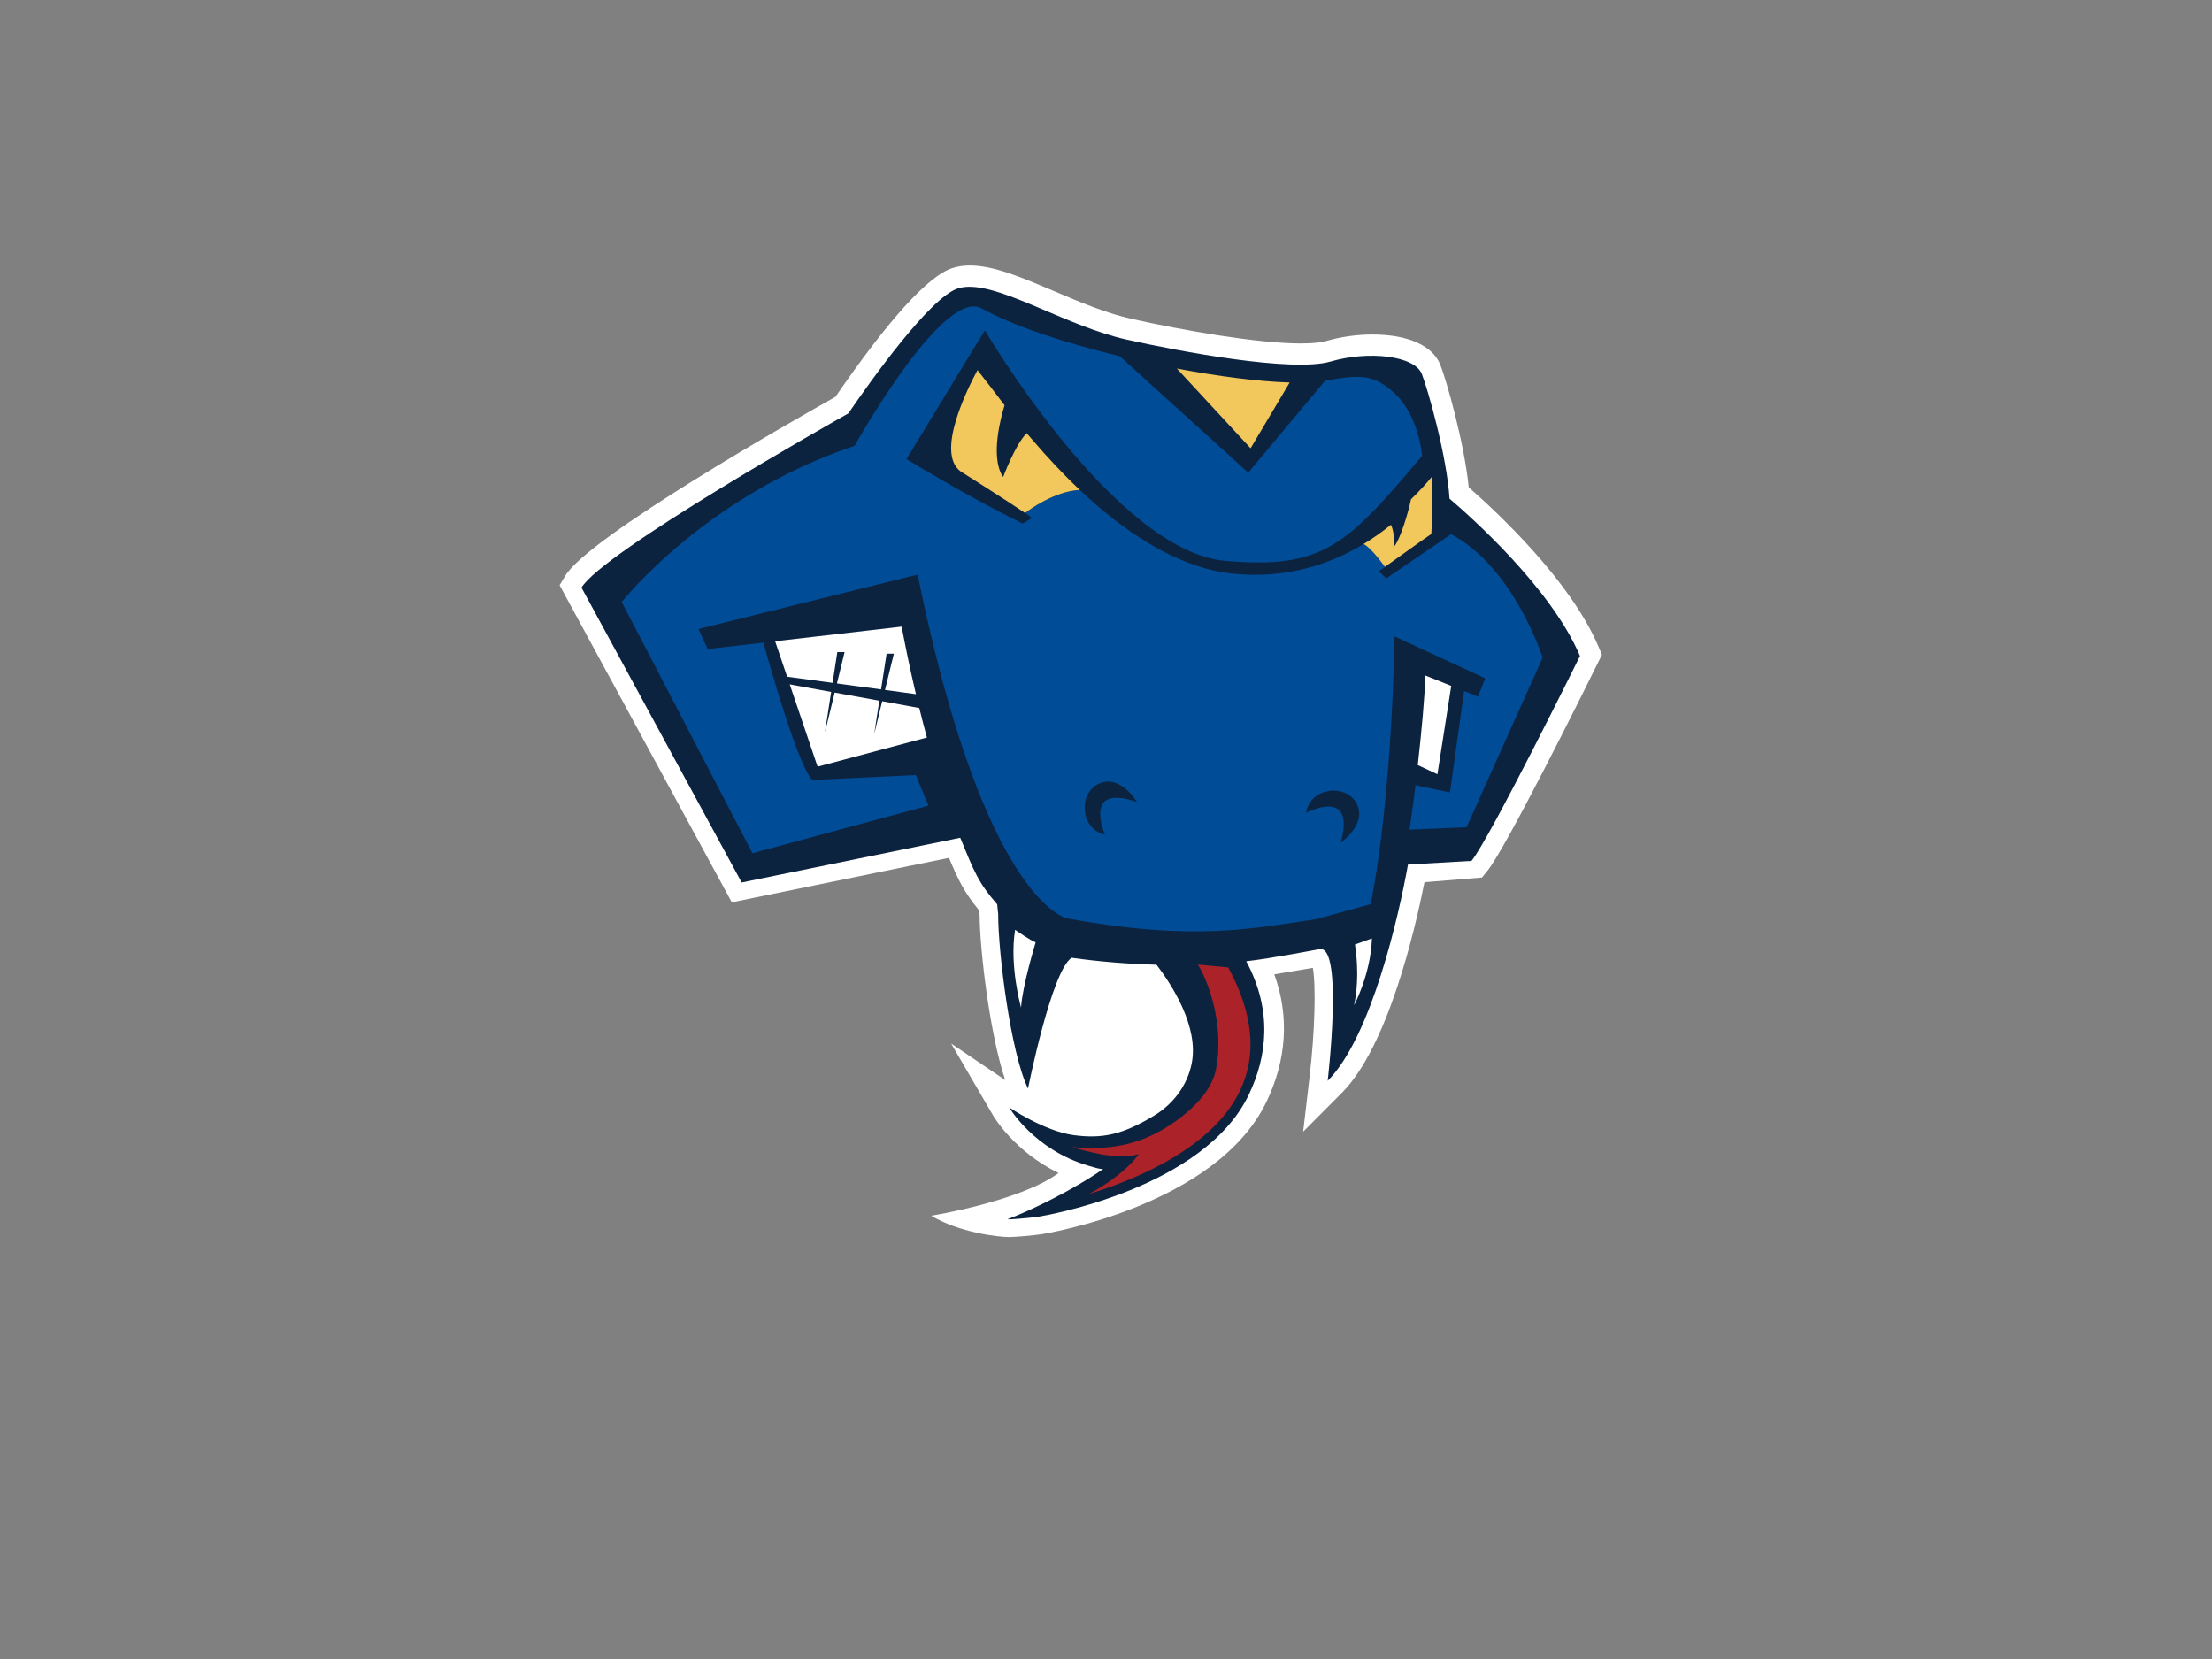 <svg clip-rule="evenodd" fill-rule="evenodd" stroke-linejoin="round" stroke-miterlimit="1.414" viewBox="0 0 8 6" xmlns="http://www.w3.org/2000/svg"><rect x="0" y="0" width="8" height="6" fill="#808080" stroke="none"/><g fill-rule="nonzero" transform="matrix(.019 0 0 -.019 .168 14.314)"><path d="m295.43 630.27c-5.293 12.499-19.074 25.409-24.706 30.344-.838 8.52-4.31 20.62-5.42 23.359-1.472 3.635-6.175 5.721-12.899 5.721-2.985 0-6.049-.436-8.859-1.251-.706-.204-2.1-.45-4.734-.45-8.347 0-22.596 2.516-32.259 4.677-4.875 1.085-9.918 3.226-14.797 5.298-6.151 2.61-11.46 4.864-15.974 4.864-1.199 0-2.318-.163-3.329-.488-4.596-1.471-12.089-9.716-22.276-24.513-7.401-4.155-47.026-26.643-51.449-34.092l-1.05-1.766 32.78-60.358 41.336 8.468c1.764-4.224 2.915-6.589 5.685-9.939.033-.276.08-.554.14-.833.066-7.219 2.004-23.012 4.88-31.532l-10.295 6.95 7.989-13.692c.19-.323 4.106-6.895 12.463-10.948-7.357-5.418-24.243-8.132-24.243-8.132 5.277-3.166 12.637-4.061 14.85-4.061 1.16 0 4.775.333 6.167.545.328.053 33.177 5.244 42.797 25.205 3.871 8.044 4.365 16.34 1.488 24.257l7.341 1.24c.614-3.475.383-12.177-.631-20.813l-1.216-10.377 7.377 7.404c8.746 8.782 13.913 31.006 15.72 40.107l.196-.006 10.744.879.97 1.182c3.538 4.294 18.222 33.852 21.127 39.735l.735 1.486-.647 1.529z" fill="#fff"/><path d="m98.135 5.803c-.909.019-1.754.143-2.526.39-6.637 2.129-20.832 22.09-26.06 29.733-3.266 1.825-58.47 33.004-63.492 41.453l38.109 70.161 52.002-10.64c3.358 8.16 4.302 10.67 8.802 15.85.09.93.1 1.26.23 2.22-.01 9.39 3 33.21 7.1 41.6 0 0 5.57-27.96 10.37-31.12 6.66.94 13.45 1.48 20.21 1.66 3.55 4.66 10.13 14.7 8.36 23.5-.98 4.9-4.07 9.46-8.96 12.41-7.47 4.51-12.24 5.56-19.19 4.62-6.94-.95-15.29-6.6-15.29-6.6s5.91 10.13 18.96 13.92c2.2.64 2.52.75 3.42.73-3.31 2.43-12.78 8.09-22.68 11.95-.55.22 5.21-.27 7.25-.58 2.06-.31 39.36-6.79 50.05-28.96 4.44-9.22 5.68-20.17-.58-31.82 5.73-.62 17.34-2.89 17.62-2.91 5.49-.39 1.76 31.36 1.76 31.36 10.38-10.42 16.96-39.39 19.11-51.47l15.11-.86c4.31-5.23 25.81-48.746 25.81-48.746-6.82-16.12-25.98-33.123-31.04-37.449-.61-10.013-5.18-26.18-6.6-29.68-1.75-4.329-12.62-5.582-21.72-2.937-9.11 2.645-36.06-2.443-48.44-5.205-14.1-3.14-28.91-12.767-37.695-12.58zm-15.905 80.861c.848 4.492 1.974 10.021 3.397 16.066l-7.359-1 2.111-8.634-1.731.013-1.314 8.491-10.5-1.42 1.822-7.463-1.732.013-1.129 7.31-10.813-1.462-2.855-8.435zm124.61 11.627 6.16 2.469-3.29 21.03-4.67-2.19c.92-8.19 1.64-15.97 1.8-21.309zm-151.24 2.109 9.857 1.8-.941 6.11-.543 3.54 2.324-9.5 10.623 1.94-1.227 7.93 1.912-7.81 8.819 1.62c.561 2.3 1.174 4.64 1.818 7.02l-26.013 6.93zm53.63 58.39s3.66 2.59 4.89 2.98c0 0-3.13 10.21-3.48 15.52 0 0-2.81-9.87-1.41-18.5zm84.9 2.05c-.28 8.53-4.25 15.92-4.25 15.92 1.54-7.2.21-14.46.21-14.46z" fill="#0c2340" transform="matrix(.8 0 0 -.8 97 703.42)"/><path d="m219.37 569.74c-.061-.003-.116-.008-.179-.011 2.218-3.577 5.043-11.948 3.414-20.003-.896-4.458-5.387-8.504-9.752-11.143-6.332-3.83-12.207-4.007-17.674-3.568 5.927-1.734 9.865-2.208 12.731-1.326.127.036-2.651-3.982-9.537-7.622 9.664 2.987 23.67 8.994 28.812 19.68 3.282 6.815 2.53 14.698-2.235 23.464z" fill="#ab2328"/><g transform="matrix(.8 0 0 -.8 97 703.42)"><path d="m99.43 10.473c-9.851-.061-28.397 33.173-28.397 33.173-35.546 11.894-55.404 37.166-55.404 37.166l31.103 59.768 41.905-11.33c-.882-2.06-1.919-4.56-3.032-7.27l-24.63 1.17c-3.252-3.23-9.587-25.274-11.643-32.683l-13.244 1.533-2.193-4.771 52.138-12.948c15.997 78.509 35.627 81.799 35.627 81.799 30.41 5.61 44.86 2.26 59.18.19l13-3.58c5.29-26.96 5.66-63.708 5.66-63.708l21.58 9.979-1.71 4.359-3.3-1.33-3.38 24.12-8.2-1.73c-.6 5.18-.8 5.91-1.41 10.59l13.57-.57 18.09-40.334s-6.74-21.424-21.78-29.394l-15.43 10.519-1.75-1.726c.25-.172.77-.537 1.44-1.02-2.02-2.793-4.18-5.134-5.1-5.424-7.93 4.795-18.32 8.342-31.06 7.04-13.29-1.361-26.02-10.078-36.44-19.932-6.09.31-12.2 4.853-13.02 5.49.96.655 1.57 1.098 1.63 1.205l-2.16 1.305-.08-.047v.027c-13.751-6.747-27.613-15.308-27.613-15.308l14.209-23.36.414-.677 3.97-6.481s.01.032.01.039l.07-.156s30.83 52.557 57.25 54.857c23.3 2.033 28.91-3.834 46.79-25.017-.98-8.256-4.46-12.965-6.59-14.887-4.8-4.316-7.53-4.594-16.52-2.969l-18.28 21.87-30.58-27.706c-13.04-3.158-25.38-7.197-32.84-11.365-.58-.319-1.19-.472-1.85-.476zm31.65 113.07c4.13-.23 7.16 4.85 7.16 4.85-13.11-4.57-7.63 7.75-7.63 7.75-5.97-1.37-6.41-9.9-1.37-12.14.63-.28 1.25-.42 1.84-.46zm53.75 2.13c2.26-.05 4.52.95 5.65 3.07 2.59 4.88-3.75 9.3-3.75 9.3 3.65-13.4-8.26-7.08-8.26-7.08.53-3.4 3.45-5.21 6.36-5.29z" fill="#004c97"/><path d="m147.71 25.248 17.55 18.973 9.3-15.653c-7.23-.203-16.81-1.422-26.85-3.32zm-47.43.379c-2.269 4.199-10.046 19.622-4.05 24.076.042.028 11.13 7.028 15.37 9.918.82-.637 6.93-5.184 13.02-5.49-4.08-3.851-7.81-7.871-11.08-11.697-.54-.607-1.07-1.207-1.56-1.803-2.73 2.711-5.59 10.43-5.59 10.43-.05-.083-.08-.179-.13-.258-.01.027-.02.062-.02.062-2.92-4.701-.43-13.939.48-16.881-2.57-3.413-4.88-6.373-6.44-8.357zm108.07 25.426c-1.28 1.546-2.92 3.382-4.92 5.304-.6 2.908-2.56 9.793-4.2 11.45 0 0 .54-3.049-.58-5.377-1.95 1.581-4.13 3.141-6.53 4.591.92.29 3.08 2.631 5.1 5.424 3.13-2.235 9.87-7.075 11.04-7.822.14-2.218.38-8.531.09-13.57z" fill="#f2c75c"/></g></g></svg>